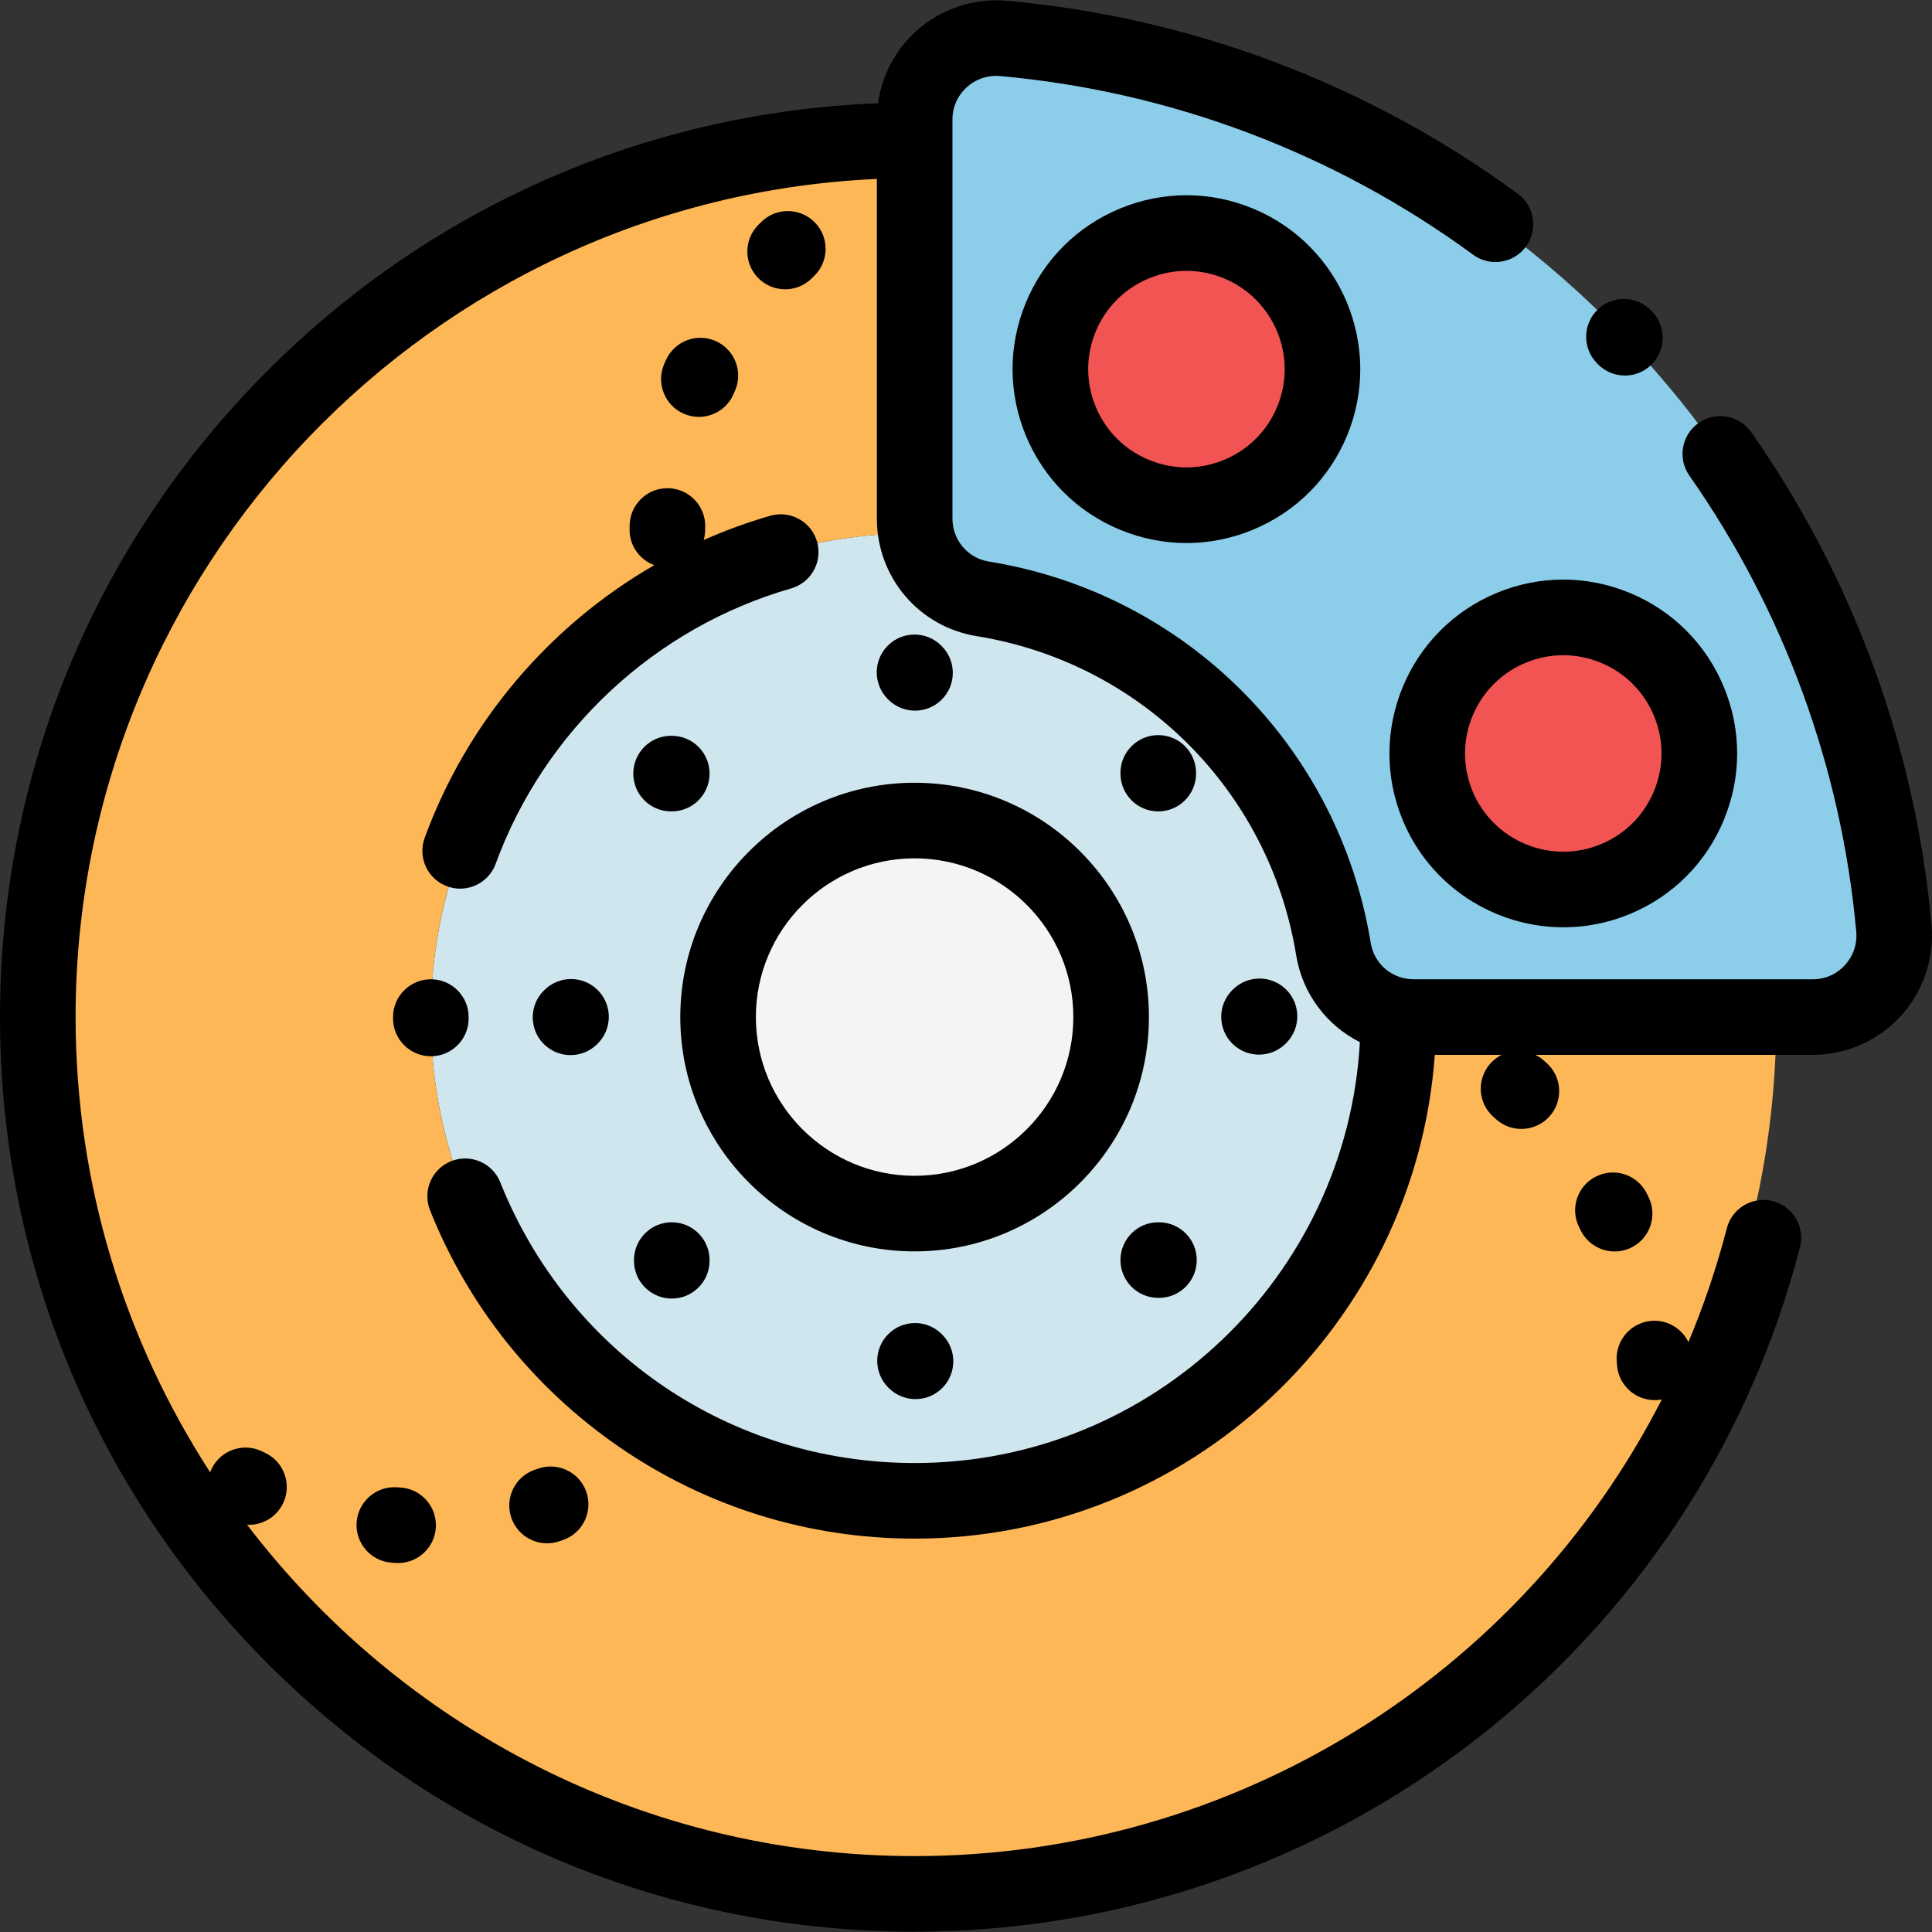 <?xml version="1.0" encoding="iso-8859-1"?>
<!-- Generator: Adobe Illustrator 19.0.0, SVG Export Plug-In . SVG Version: 6.00 Build 0)  -->
<svg version="1.1" id="Capa_1" xmlns="http://www.w3.org/2000/svg" xmlns:xlink="http://www.w3.org/1999/xlink" x="0px" y="0px"
	 viewBox="0 0 512 512" style="enable-background:new 0 0 512 512;" xml:space="preserve">
<rect x="0" y="0" width="512" height="512" fill="#333333" stroke="none"/>
<circle style="fill:#D0E6EF;" cx="242.381" cy="269.533" r="128.201"/>
<path style="fill:#FEB756;" d="M242.381,41.177c-126.119,0-228.359,102.24-228.359,228.359s102.24,228.359,228.359,228.359
	s228.359-102.24,228.359-228.359S368.5,41.177,242.381,41.177z M242.381,397.736c-70.804,0-128.201-57.398-128.201-128.201
	s57.397-128.201,128.201-128.201s128.201,57.398,128.201,128.201S313.184,397.736,242.381,397.736z"/>
<path style="fill:#8CCEEA;" d="M374.646,269.535h105.765c12.709,0,22.632-10.93,21.487-23.587
	c-11.3-125.013-110.892-224.552-235.93-235.763c-12.653-1.135-23.574,8.785-23.574,21.489v105.752
	c0,10.555,7.633,19.595,18.053,21.276c47.596,7.681,85.188,45.236,92.927,92.813C355.068,261.92,364.103,269.535,374.646,269.535z"
	/>
<g>
	<circle style="fill:#F25353;" cx="314.424" cy="97.824" r="36.048"/>
	<circle style="fill:#F25353;" cx="414.281" cy="199.683" r="36.048"/>
</g>
<circle style="fill:#F4F4F4;" cx="242.381" cy="269.533" r="52.082"/>
<path d="M180.283,269.535c0,34.241,27.857,62.098,62.098,62.098s62.098-27.857,62.098-62.098s-27.857-62.098-62.098-62.098
	S180.283,235.295,180.283,269.535z M242.381,227.469c23.195,0,42.066,18.871,42.066,42.066s-18.871,42.066-42.066,42.066
	s-42.066-18.871-42.066-42.066S219.185,227.469,242.381,227.469z"/>
<path d="M104.164,269.535v0.367c0,5.531,4.485,10.016,10.016,10.016s10.016-4.485,10.016-10.016v-0.367
	c0-5.531-4.485-10.016-10.016-10.016S104.164,264.004,104.164,269.535z"/>
<path d="M112.542,222.042c-1.9,5.195,0.77,10.946,5.964,12.847c1.137,0.415,2.299,0.612,3.441,0.612
	c4.084,0,7.921-2.519,9.408-6.576c12.924-35.325,42.198-62.611,78.308-72.99c5.316-1.528,8.387-7.076,6.86-12.393
	c-1.528-5.316-7.074-8.385-12.393-6.86c-6.059,1.742-11.946,3.903-17.643,6.427c0.233-0.828,0.374-1.698,0.385-2.599l0.015-0.912
	c0.113-5.53-4.278-10.106-9.808-10.219c-0.07-0.001-0.14-0.002-0.209-0.002c-5.436,0-9.898,4.35-10.01,9.81l-0.017,1.089
	c-0.051,4.347,2.68,8.069,6.534,9.499C145.581,165.835,123.776,191.337,112.542,222.042z"/>
<path d="M511.872,245.047c-4.233-46.837-20.751-91.963-47.768-130.503c-3.176-4.528-9.422-5.627-13.951-2.452
	c-4.529,3.176-5.627,9.421-2.452,13.951c25.012,35.677,40.303,77.452,44.221,120.808c0.298,3.306-0.766,6.472-2.998,8.914
	c-2.211,2.422-5.236,3.755-8.514,3.755H374.646c-5.691,0-10.479-4.043-11.385-9.614c-8.469-52.063-49.146-92.69-101.219-101.093
	c-5.581-0.9-9.632-5.691-9.632-11.388V31.673c0-3.276,1.332-6.299,3.751-8.51c2.442-2.233,5.616-3.297,8.912-3.002
	c45.278,4.06,88.612,20.431,125.318,47.345c4.461,3.271,10.729,2.307,14-2.154c3.271-4.461,2.307-10.729-2.154-14
	C362.587,22.28,315.776,4.595,266.863,0.209c-8.845-0.789-17.674,2.184-24.22,8.169c-5.454,4.987-8.953,11.739-9.958,18.983
	C171.582,29.75,114.479,54.66,70.991,98.146C25.213,143.926,0,204.793,0,269.535s25.213,125.609,70.991,171.389
	c45.78,45.779,106.646,70.991,171.389,70.991c110.466,0,206.954-74.59,234.639-181.389c1.388-5.355-1.827-10.821-7.181-12.208
	c-5.355-1.392-10.822,1.827-12.208,7.181c-2.698,10.41-6.117,20.483-10.181,30.179c-1.745-3.613-5.567-5.974-9.802-5.633
	c-5.515,0.437-9.63,5.261-9.194,10.775l0.067,0.912c0.371,5.279,4.768,9.315,9.982,9.315c0.234,0,0.473-0.008,0.711-0.024
	c0.403-0.028,0.794-0.086,1.182-0.16c-37.359,73.076-113.188,121.02-198.013,121.02c-72.082,0-136.252-34.487-176.906-87.818
	c0.164,0.008,0.33,0.027,0.494,0.027c3.744,0,7.336-2.108,9.051-5.715c2.376-4.995,0.253-10.97-4.741-13.347l-0.81-0.392
	c-4.971-2.428-10.967-0.368-13.396,4.603c-0.147,0.301-0.276,0.608-0.392,0.915c-22.541-34.768-35.65-76.192-35.65-120.623
	c0-119.25,94.368-216.863,212.347-222.113v90.003c0,15.582,11.133,28.689,26.474,31.163c43.542,7.027,77.556,40.998,84.638,84.533
	c1.671,10.275,8.123,18.653,16.887,23.058c-3.458,62.087-55.057,111.54-117.995,111.54c-48.672,0-91.777-29.205-109.814-74.404
	c-2.051-5.138-7.878-7.638-13.014-5.591c-5.138,2.05-7.641,7.877-5.591,13.014c10.13,25.385,27.416,47.038,49.989,62.619
	c23.118,15.958,50.239,24.392,78.43,24.392c72.845,0,132.702-56.646,137.851-128.201h17.718c-1.144,0.571-2.197,1.369-3.087,2.395
	c-3.626,4.178-3.178,10.504,1.001,14.128c0.22,0.19,0.439,0.384,0.656,0.577c1.909,1.698,4.286,2.533,6.654,2.533
	c2.76,0,5.508-1.134,7.487-3.358c3.677-4.133,3.308-10.463-0.824-14.14c-0.279-0.248-0.562-0.496-0.844-0.741
	c-0.654-0.568-1.366-1.025-2.107-1.394h73.525c8.844,0,17.338-3.745,23.304-10.274C509.698,262.726,512.672,253.895,511.872,245.047
	z"/>
<path d="M423.376,96.429c1.968,2.059,4.602,3.095,7.24,3.095c2.488,0,4.981-0.921,6.92-2.775c3.998-3.823,4.142-10.162,0.318-14.161
	l-0.294-0.306c-3.845-3.977-10.185-4.084-14.162-0.239c-3.977,3.844-4.084,10.185-0.239,14.162L423.376,96.429z"/>
<path d="M296.796,55.269c-11.368,4.708-20.221,13.561-24.93,24.929c-4.707,11.368-4.707,23.889,0.001,35.254
	c4.708,11.368,13.562,20.221,24.929,24.93c5.685,2.355,11.655,3.531,17.629,3.531c5.97,0,11.944-1.178,17.627-3.531
	c11.368-4.708,20.221-13.562,24.93-24.929c9.718-23.466-1.464-50.464-24.929-60.186C320.684,50.559,308.163,50.56,296.796,55.269z
	 M338.473,107.786c-2.66,6.424-7.663,11.427-14.087,14.088c-6.424,2.661-13.5,2.661-19.923-0.001
	c-6.424-2.66-11.428-7.663-14.088-14.087c-2.661-6.424-2.661-13.5,0-19.923c2.66-6.424,7.663-11.428,14.087-14.088
	c3.213-1.331,6.587-1.996,9.963-1.996c3.374,0,6.75,0.665,9.961,1.995C337.646,79.268,343.966,94.526,338.473,107.786z"/>
<path d="M371.72,217.309c7.341,17.72,24.532,28.436,42.618,28.436c5.863,0,11.823-1.128,17.568-3.507
	c11.367-4.708,20.22-13.562,24.928-24.93c4.708-11.368,4.708-23.888,0.001-35.254c-4.708-11.368-13.562-20.22-24.93-24.929
	c-11.366-4.709-23.887-4.708-35.255-0.001C373.184,166.844,362,193.842,371.72,217.309z M414.276,173.635
	c3.375,0,6.751,0.665,9.963,1.996c6.424,2.66,11.427,7.664,14.088,14.088c2.66,6.423,2.66,13.499-0.001,19.923
	c-2.66,6.424-7.663,11.427-14.087,14.088v-0.001c-13.261,5.498-28.52-0.826-34.011-14.087c-5.493-13.261,0.826-28.52,14.087-34.011
	C407.527,174.3,410.901,173.635,414.276,173.635z"/>
<path d="M333.652,279.488c2.564,0,5.126-0.979,7.082-2.934l0.13-0.13c3.911-3.911,3.911-10.253,0-14.165
	c-3.912-3.91-10.252-3.91-14.165,0l-0.13,0.13c-3.911,3.911-3.911,10.253,0,14.165C328.526,278.509,331.088,279.488,333.652,279.488
	z"/>
<path d="M235.406,353.552c-3.911,3.911-3.911,10.253,0,14.165l0.13,0.13c1.956,1.955,4.519,2.934,7.082,2.934
	c2.563,0,5.126-0.979,7.082-2.934c3.911-3.911,3.911-10.253,0-14.165l-0.13-0.13C245.658,349.642,239.318,349.642,235.406,353.552z"
	/>
<path d="M144.271,262.363l-0.13,0.129c-3.926,3.897-3.95,10.238-0.054,14.164c1.958,1.973,4.532,2.961,7.109,2.961
	c2.551,0,5.102-0.969,7.055-2.907l0.13-0.129c3.926-3.897,3.95-10.238,0.054-14.164S148.197,258.466,144.271,262.363z"/>
<path d="M242.488,188.325c2.538,0,5.078-0.959,7.029-2.881c3.941-3.882,3.988-10.223,0.106-14.164l-0.129-0.131
	c-3.882-3.943-10.225-3.988-14.164-0.106c-3.941,3.882-3.988,10.223-0.106,14.164l0.129,0.131
	C237.313,187.328,239.9,188.325,242.488,188.325z"/>
<path d="M307.187,323.919l-0.184-0.001c-5.519-0.052-10.039,4.432-10.069,9.963c-0.03,5.531,4.431,10.039,9.963,10.069l0.184,0.001
	c0.018,0,0.036,0,0.054,0c5.507,0,9.986-4.449,10.015-9.963C317.18,328.456,312.72,323.948,307.187,323.919z"/>
<path d="M178.027,344.133c5.531,0,10.016-4.485,10.016-10.016v-0.184c0-5.531-4.485-10.016-10.016-10.016
	c-5.531,0-10.016,4.485-10.016,10.016v0.184C168.011,339.648,172.496,344.133,178.027,344.133z"/>
<path d="M177.79,215.025l0.184,0.001c0.018,0,0.036,0,0.054,0c5.507,0,9.986-4.449,10.015-9.963
	c0.029-5.531-4.431-10.039-9.963-10.069l-0.184-0.001c-0.018,0-0.036,0-0.054,0c-5.507,0-9.986,4.449-10.015,9.963
	C167.797,210.487,172.257,214.996,177.79,215.025z"/>
<path d="M306.951,194.811c-5.531,0-10.016,4.485-10.016,10.016v0.184c0,5.531,4.485,10.016,10.016,10.016
	s10.016-4.485,10.016-10.016v-0.184C316.967,199.295,312.482,194.811,306.951,194.811z"/>
<path d="M422.953,311.785c-4.945,2.481-6.943,8.498-4.462,13.443l0.417,0.838c1.745,3.536,5.296,5.586,8.99,5.586
	c1.487,0,3-0.333,4.424-1.036c4.961-2.448,6.997-8.453,4.55-13.414l-0.476-0.956C433.915,311.302,427.898,309.305,422.953,311.785z"
	/>
<path d="M215.121,73.765l0.653-0.645c3.96-3.862,4.038-10.204,0.176-14.163c-3.86-3.958-10.203-4.038-14.163-0.176l-0.772,0.76
	c-3.927,3.896-3.953,10.237-0.059,14.165c1.958,1.974,4.534,2.963,7.112,2.963C210.618,76.669,213.168,75.702,215.121,73.765z"/>
<path d="M181.304,109.682c1.275,0.54,2.599,0.796,3.902,0.796c3.902,0,7.611-2.294,9.227-6.113l0.359-0.834
	c2.203-5.073-0.121-10.973-5.195-13.178c-5.073-2.201-10.972,0.121-13.178,5.195c-0.145,0.335-0.289,0.669-0.432,1.005
	C173.83,101.647,176.211,107.524,181.304,109.682z"/>
<path d="M142.672,389.182l-0.868,0.294c-5.246,1.754-8.077,7.429-6.323,12.674c1.401,4.194,5.307,6.843,9.497,6.843
	c1.053,0,2.123-0.167,3.177-0.52l1.027-0.349c5.231-1.798,8.015-7.496,6.217-12.727C153.601,390.168,147.9,387.383,142.672,389.182z
	"/>
<path d="M94.509,403.468c-0.372,5.519,3.8,10.294,9.32,10.667c0.372,0.024,0.743,0.048,1.115,0.068
	c0.189,0.011,0.379,0.016,0.567,0.016c5.276,0,9.693-4.125,9.992-9.457c0.309-5.523-3.918-10.25-9.442-10.559
	c-0.293-0.017-0.589-0.034-0.884-0.055C99.661,393.771,94.882,397.95,94.509,403.468z"/>
<g>
</g>
<g>
</g>
<g>
</g>
<g>
</g>
<g>
</g>
<g>
</g>
<g>
</g>
<g>
</g>
<g>
</g>
<g>
</g>
<g>
</g>
<g>
</g>
<g>
</g>
<g>
</g>
<g>
</g>
</svg>
